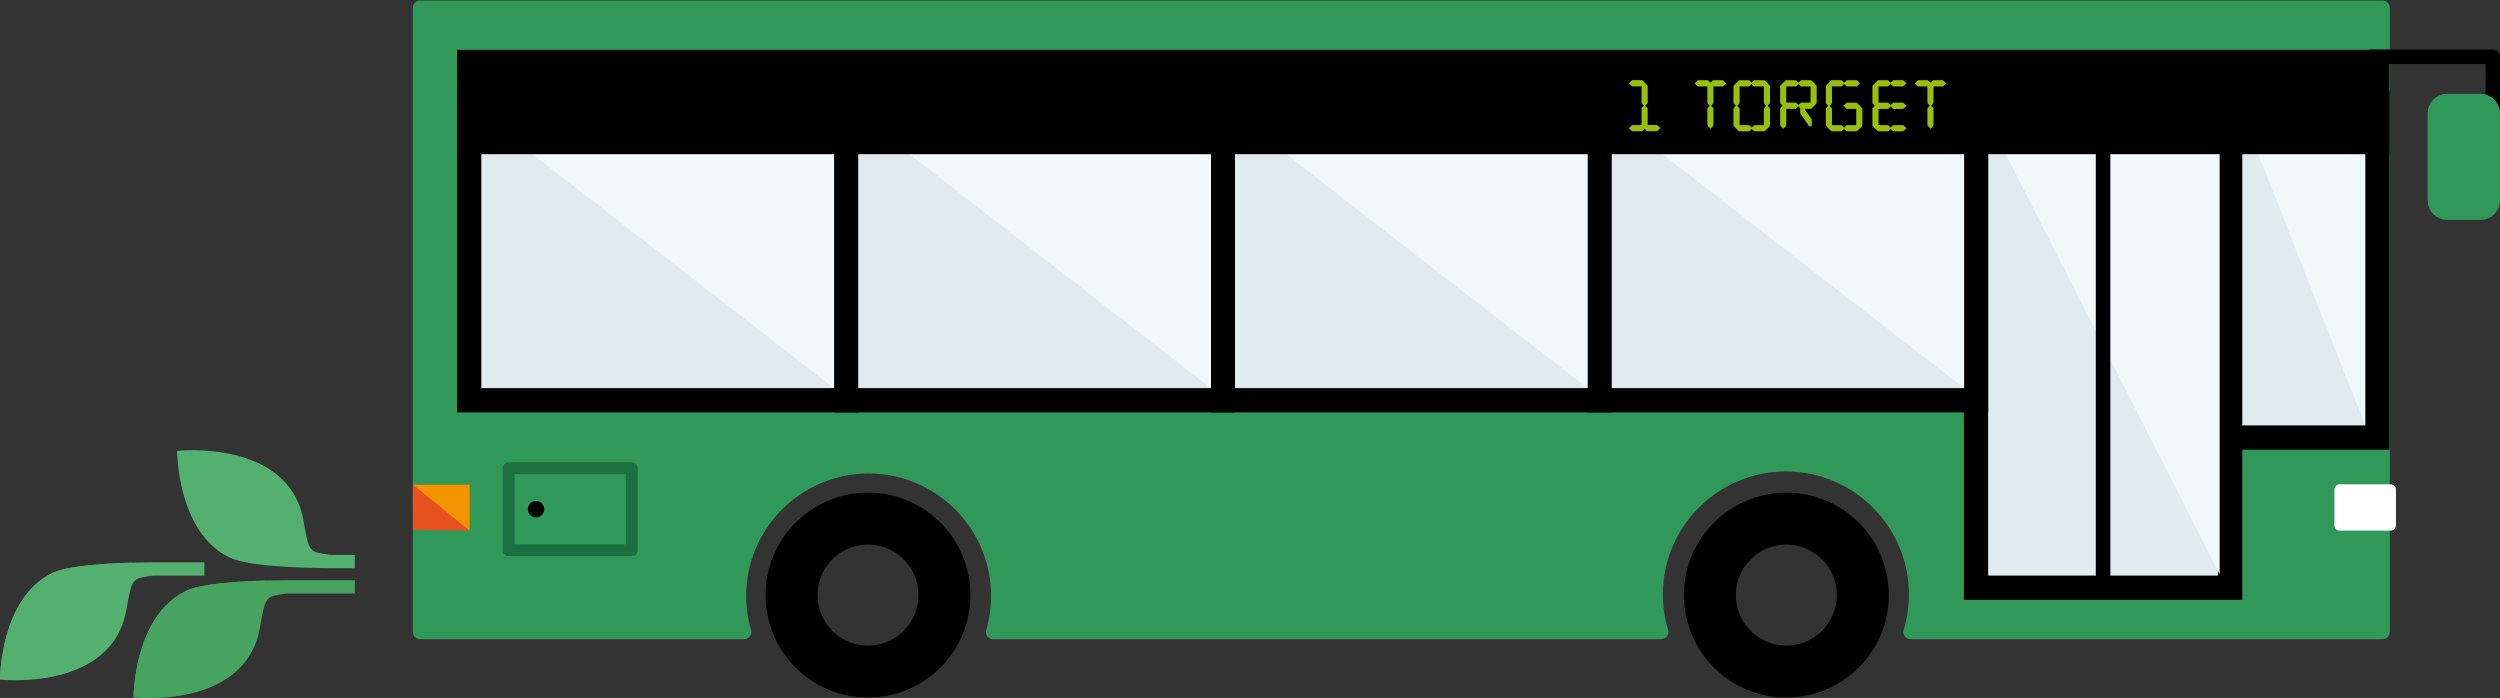 <?xml version="1.0" encoding="utf-8"?>
<!-- Generator: Adobe Illustrator 15.0.2, SVG Export Plug-In . SVG Version: 6.00 Build 0)  -->
<!DOCTYPE svg PUBLIC "-//W3C//DTD SVG 1.1//EN" "http://www.w3.org/Graphics/SVG/1.1/DTD/svg11.dtd">
<svg version="1.1" id="Biogasbuss" xmlns="http://www.w3.org/2000/svg" xmlns:xlink="http://www.w3.org/1999/xlink" x="0px" y="0px"
	 width="515.301px" height="143.91px" viewBox="0 0 515.301 143.91" enable-background="new 0 0 515.301 143.91"
	 xml:space="preserve">
<rect x="0" y="0" width="515.301" height="143.91" fill="#333333" stroke="none"/>
<g>
	<g>
		
			<path fill="#309959" stroke="#309959" stroke-width="2.981" stroke-linecap="round" stroke-linejoin="round" stroke-miterlimit="10" d="
			M491.1,1.616v128.639h-97.284c0.738-2.447,1.139-5.039,1.139-7.725c0-14.801-12.043-26.844-26.846-26.844
			c-14.801,0-26.844,12.043-26.844,26.844c0,2.686,0.401,5.277,1.139,7.725H204.708c0.684-2.359,1.058-4.848,1.058-7.426
			c0-14.734-11.988-26.723-26.724-26.723c-14.734,0-26.722,11.988-26.722,26.723c0,2.578,0.374,5.066,1.058,7.426H86.579V1.616
			H491.1z"/>
	</g>
	<g>
		<circle fill="none" stroke="#000000" stroke-width="10.714" stroke-miterlimit="10" cx="368.202" cy="122.657" r="15.757"/>
	</g>
	<g>
		<circle fill="none" stroke="#000000" stroke-width="10.714" stroke-miterlimit="10" cx="178.913" cy="122.657" r="15.756"/>
	</g>
	<g>
		
			<polyline fill="none" stroke="#000000" stroke-width="3" stroke-linecap="round" stroke-linejoin="round" stroke-miterlimit="10" points="
			488.646,11.708 513.824,11.708 513.824,26.374 		"/>
	</g>
	<g>
		
			<path fill="#309959" stroke="#309959" stroke-width="2.981" stroke-linecap="round" stroke-linejoin="round" stroke-miterlimit="10" d="
			M501.863,41.274c0,1.415,1.146,2.562,2.562,2.562h6.835c1.415,0,2.563-1.147,2.563-2.562V23.384c0-0.635-0.23-1.215-0.611-1.662
			c-0.471-0.551-1.171-0.901-1.952-0.901h-6.835c-1.416,0-2.562,1.147-2.562,2.563V41.274z"/>
	</g>
	<g>
		<g>
			<path fill="#54B06F" d="M67.821,117.113c-2.341-0.039-16.016-0.076-20.437-2.166c-10.884-5.139-10.884-22.014-10.884-22.014
				s23.114-2.545,26.071,14.482c1.153,6.662,1.191,6.312,5.502,6.949h5.055v2.748H67.821z"/>
		</g>
	</g>
	<g>
		<g>
			<path fill="#46A360" d="M58.846,119.596c-2.335,0.033-16.012,0.076-20.431,2.16c-10.887,5.145-10.887,22.02-10.887,22.02
				s23.114,2.545,26.07-14.486c1.158-6.662,1.196-6.307,5.503-6.951h14.027v-2.742H58.846z"/>
		</g>
		<g>
			<path fill="#46A360" d="M54.757,119.672c-5.086,0.137-13.141,0.576-16.342,2.084c-10.887,5.145-10.887,22.02-10.887,22.02"/>
		</g>
	</g>
	<g>
		<g>
			<path fill="#54B06F" d="M31.317,115.902c-2.335,0.033-16.01,0.076-20.431,2.16C0,123.209,0,140.084,0,140.084
				s23.114,2.543,26.069-14.488c1.159-6.662,1.197-6.307,5.504-6.951h10.549v-2.742H31.317z"/>
		</g>
		<g>
			<path fill="#54B06F" d="M27.229,115.979c-5.084,0.137-13.14,0.576-16.342,2.084C0,123.209,0,140.084,0,140.084"/>
		</g>
	</g>
	<g>
		<polygon fill="#DFEBEF" stroke="#000000" stroke-width="5" stroke-miterlimit="10" points="459.678,21.14 433.488,21.14 
			407.298,21.14 407.298,121.14 459.678,121.14 		"/>
	</g>
	<g>
		
			<rect x="459.678" y="21.14" fill="#DFEBEF" stroke="#000000" stroke-width="5" stroke-miterlimit="10" width="30.336" height="69.047"/>
	</g>
	<g>
		
			<rect x="329.665" y="21.14" fill="#DFEBEF" stroke="#000000" stroke-width="5" stroke-miterlimit="10" width="77.634" height="61.36"/>
	</g>
	<g>
		
			<rect x="252.031" y="21.14" fill="#DFEBEF" stroke="#000000" stroke-width="5" stroke-miterlimit="10" width="77.634" height="61.36"/>
	</g>
	<g>
		
			<rect x="96.709" y="21.14" fill="#DFEBEF" stroke="#000000" stroke-width="5" stroke-miterlimit="10" width="77.633" height="61.36"/>
	</g>
	<g>
		<polyline fill="#EFF8FB" points="462.223,23.532 487.515,23.532 487.515,87.688 		"/>
	</g>
	<g>
		<polyline fill="#EFF8FB" points="409.222,23.532 457.515,23.532 457.515,118.354 		"/>
	</g>
	<g>
		<polyline fill="#EFF8FB" points="332.055,23.532 404.848,23.532 404.848,80.021 		"/>
	</g>
	<g>
		<polyline fill="#EFF8FB" points="254.452,23.532 327.245,23.532 327.245,80.021 		"/>
	</g>
	<g>
		
			<rect x="174.397" y="21.14" fill="#DFEBEF" stroke="#000000" stroke-width="5" stroke-miterlimit="10" width="77.634" height="61.36"/>
	</g>
	<g>
		<polyline fill="#EFF8FB" points="176.818,23.532 249.611,23.532 249.611,80.021 		"/>
	</g>
	<g>
		<polyline fill="#EFF8FB" points="99.13,23.532 171.923,23.532 171.923,80.021 		"/>
	</g>
	<g>
		
			<line fill="#DFEBEF" stroke="#000000" stroke-width="3" stroke-miterlimit="10" x1="433.488" y1="21.14" x2="433.488" y2="121.14"/>
	</g>
	<g>
		<rect x="96.709" y="12.782" stroke="#000000" stroke-width="5" stroke-miterlimit="10" width="393.279" height="16.5"/>
	</g>
	<g>
		
			<rect x="482.268" y="100.921" fill="#FFFFFF" stroke="#FFFFFF" stroke-width="2.186" stroke-linecap="round" stroke-linejoin="round" stroke-miterlimit="10" width="10.494" height="7.361"/>
	</g>
	<g>
		<polygon fill="#E7511E" points="85.118,109.204 96.79,109.345 96.79,99.907 85.102,99.907 		"/>
	</g>
	<g>
		<polygon fill="#F29400" points="96.79,109.345 96.79,99.907 85.102,99.907 		"/>
	</g>
	<g>
		<g>
			<path fill="#97BF0D" d="M338.471,27.06h-2.058l-0.682-0.627l0.671-0.66h1.958v-3.443l0.495-0.549l-0.495-0.518v-3.454h-1.947
				l-0.682-0.627l0.671-0.659h2.068l0.671,0.627l-0.022,0.021l0.506,0.527v3.564l-0.494,0.551l0.494,0.516v3.443h1.947l0.683,0.627
				l-0.672,0.66h-2.067l-0.539-0.494L338.471,27.06z"/>
		</g>
		<g>
			<g>
				<path fill="#97BF0D" d="M352.567,26.566l-0.649-0.704v-3.53l0.495-0.551l-0.495-0.517v-3.443h-1.947l-0.682-0.627l0.671-0.659
					h2.068l0.539,0.494l0.506-0.494h2.057l0.683,0.627l-0.672,0.659h-1.958v3.443l-0.494,0.55l0.494,0.518v3.53L352.567,26.566z"/>
			</g>
			<g>
				<path fill="#97BF0D" d="M360.548,27.072h-2.09l-0.683-0.627l0.022-0.021l-0.495-0.539v-3.542l0.495-0.55l-0.495-0.518v-3.553
					l0.616-0.693l0.011,0.012l0.528-0.506h2.09l0.539,0.494l0.506-0.494h2.09l0.682,0.627l-0.011,0.011l0.484,0.528v3.574
					l-0.495,0.551l0.495,0.517v3.542l-0.616,0.715l-0.022-0.021l-0.517,0.494h-2.09l-0.539-0.494L360.548,27.072z M358.568,25.786
					h1.98l0.539,0.494l0.506-0.494h1.979v-3.443l0.484-0.55l-0.484-0.518v-3.454h-1.979l-0.539-0.494l-0.506,0.494h-1.98v3.454
					l-0.483,0.551l0.483,0.517V25.786z"/>
			</g>
			<g>
				<path fill="#97BF0D" d="M367.572,26.566l-0.648-0.704v-3.53l0.495-0.551l-0.495-0.517v-3.542l0.616-0.693l0.011,0.012
					l0.528-0.506h2.09l0.539,0.494l0.506-0.494h2.09l0.682,0.627l-0.011,0.011l0.484,0.517v3.575l-0.618,0.693l-0.022-0.022
					l-0.519,0.495h-1.368l1.515,2.21v1.387h-0.539l-1.848-2.673v-1.066l-0.385-0.353l-0.506,0.495h-1.98v3.432L367.572,26.566z
					 M368.188,21.144h1.98l0.539,0.506l0.506-0.506h1.979v-3.322h-1.979l-0.539-0.494l-0.506,0.494h-1.98V21.144z"/>
			</g>
			<g>
				<path fill="#97BF0D" d="M379.588,27.072h-2.09l-0.683-0.627l0.022-0.021l-0.495-0.539v-3.542l0.495-0.55l-0.495-0.518v-3.553
					l0.616-0.693l0.011,0.012l0.528-0.506h2.09l0.539,0.494l0.506-0.494h2.09l0.682,0.627l-0.682,0.659h-2.09l-0.539-0.494
					l-0.506,0.494h-1.98v3.454l-0.483,0.551l0.483,0.517v3.443h1.98l0.539,0.494l0.506-0.494h1.979v-3.333h-1.979l-0.683-0.633
					l0.683-0.654h2.09l0.682,0.637l-0.021,0.021l0.495,0.527v3.534l-0.616,0.714l-0.022-0.021l-0.517,0.494h-2.09l-0.539-0.494
					L379.588,27.072z"/>
			</g>
			<g>
				<path fill="#97BF0D" d="M389.167,27.072h-2.067l-0.683-0.627l0.022-0.021l-0.495-0.539v-3.542l0.483-0.55l-0.483-0.518v-3.553
					l0.616-0.693l0.011,0.012l0.517-0.506h2.079l0.539,0.494l0.506-0.494h2.079l0.683,0.627l-0.683,0.659h-2.067l-0.539-0.494
					l-0.518,0.494h-1.958v3.345h1.958l0.539,0.495l0.506-0.495h2.079l0.683,0.633l-0.683,0.654h-2.067l-0.539-0.507l-0.518,0.507
					h-1.958v3.333h1.958l0.539,0.494l0.506-0.494h2.079l0.683,0.627l-0.683,0.659h-2.067l-0.539-0.494L389.167,27.072z"/>
			</g>
			<g>
				<path fill="#97BF0D" d="M397.927,26.566l-0.649-0.704v-3.53l0.495-0.551l-0.495-0.517v-3.443h-1.947l-0.682-0.627l0.671-0.659
					h2.068l0.539,0.494l0.506-0.494h2.057l0.683,0.627l-0.672,0.659h-1.958v3.443l-0.494,0.55l0.494,0.518v3.53L397.927,26.566z"/>
			</g>
		</g>
	</g>
</g>
<g>
	
		<rect x="104.844" y="96.516" fill="#309959" stroke="#1B6F41" stroke-width="2.456" stroke-linecap="round" stroke-linejoin="round" stroke-miterlimit="10" width="25.374" height="16.882"/>
	<circle cx="110.488" cy="104.957" r="1.688"/>
</g>
</svg>
